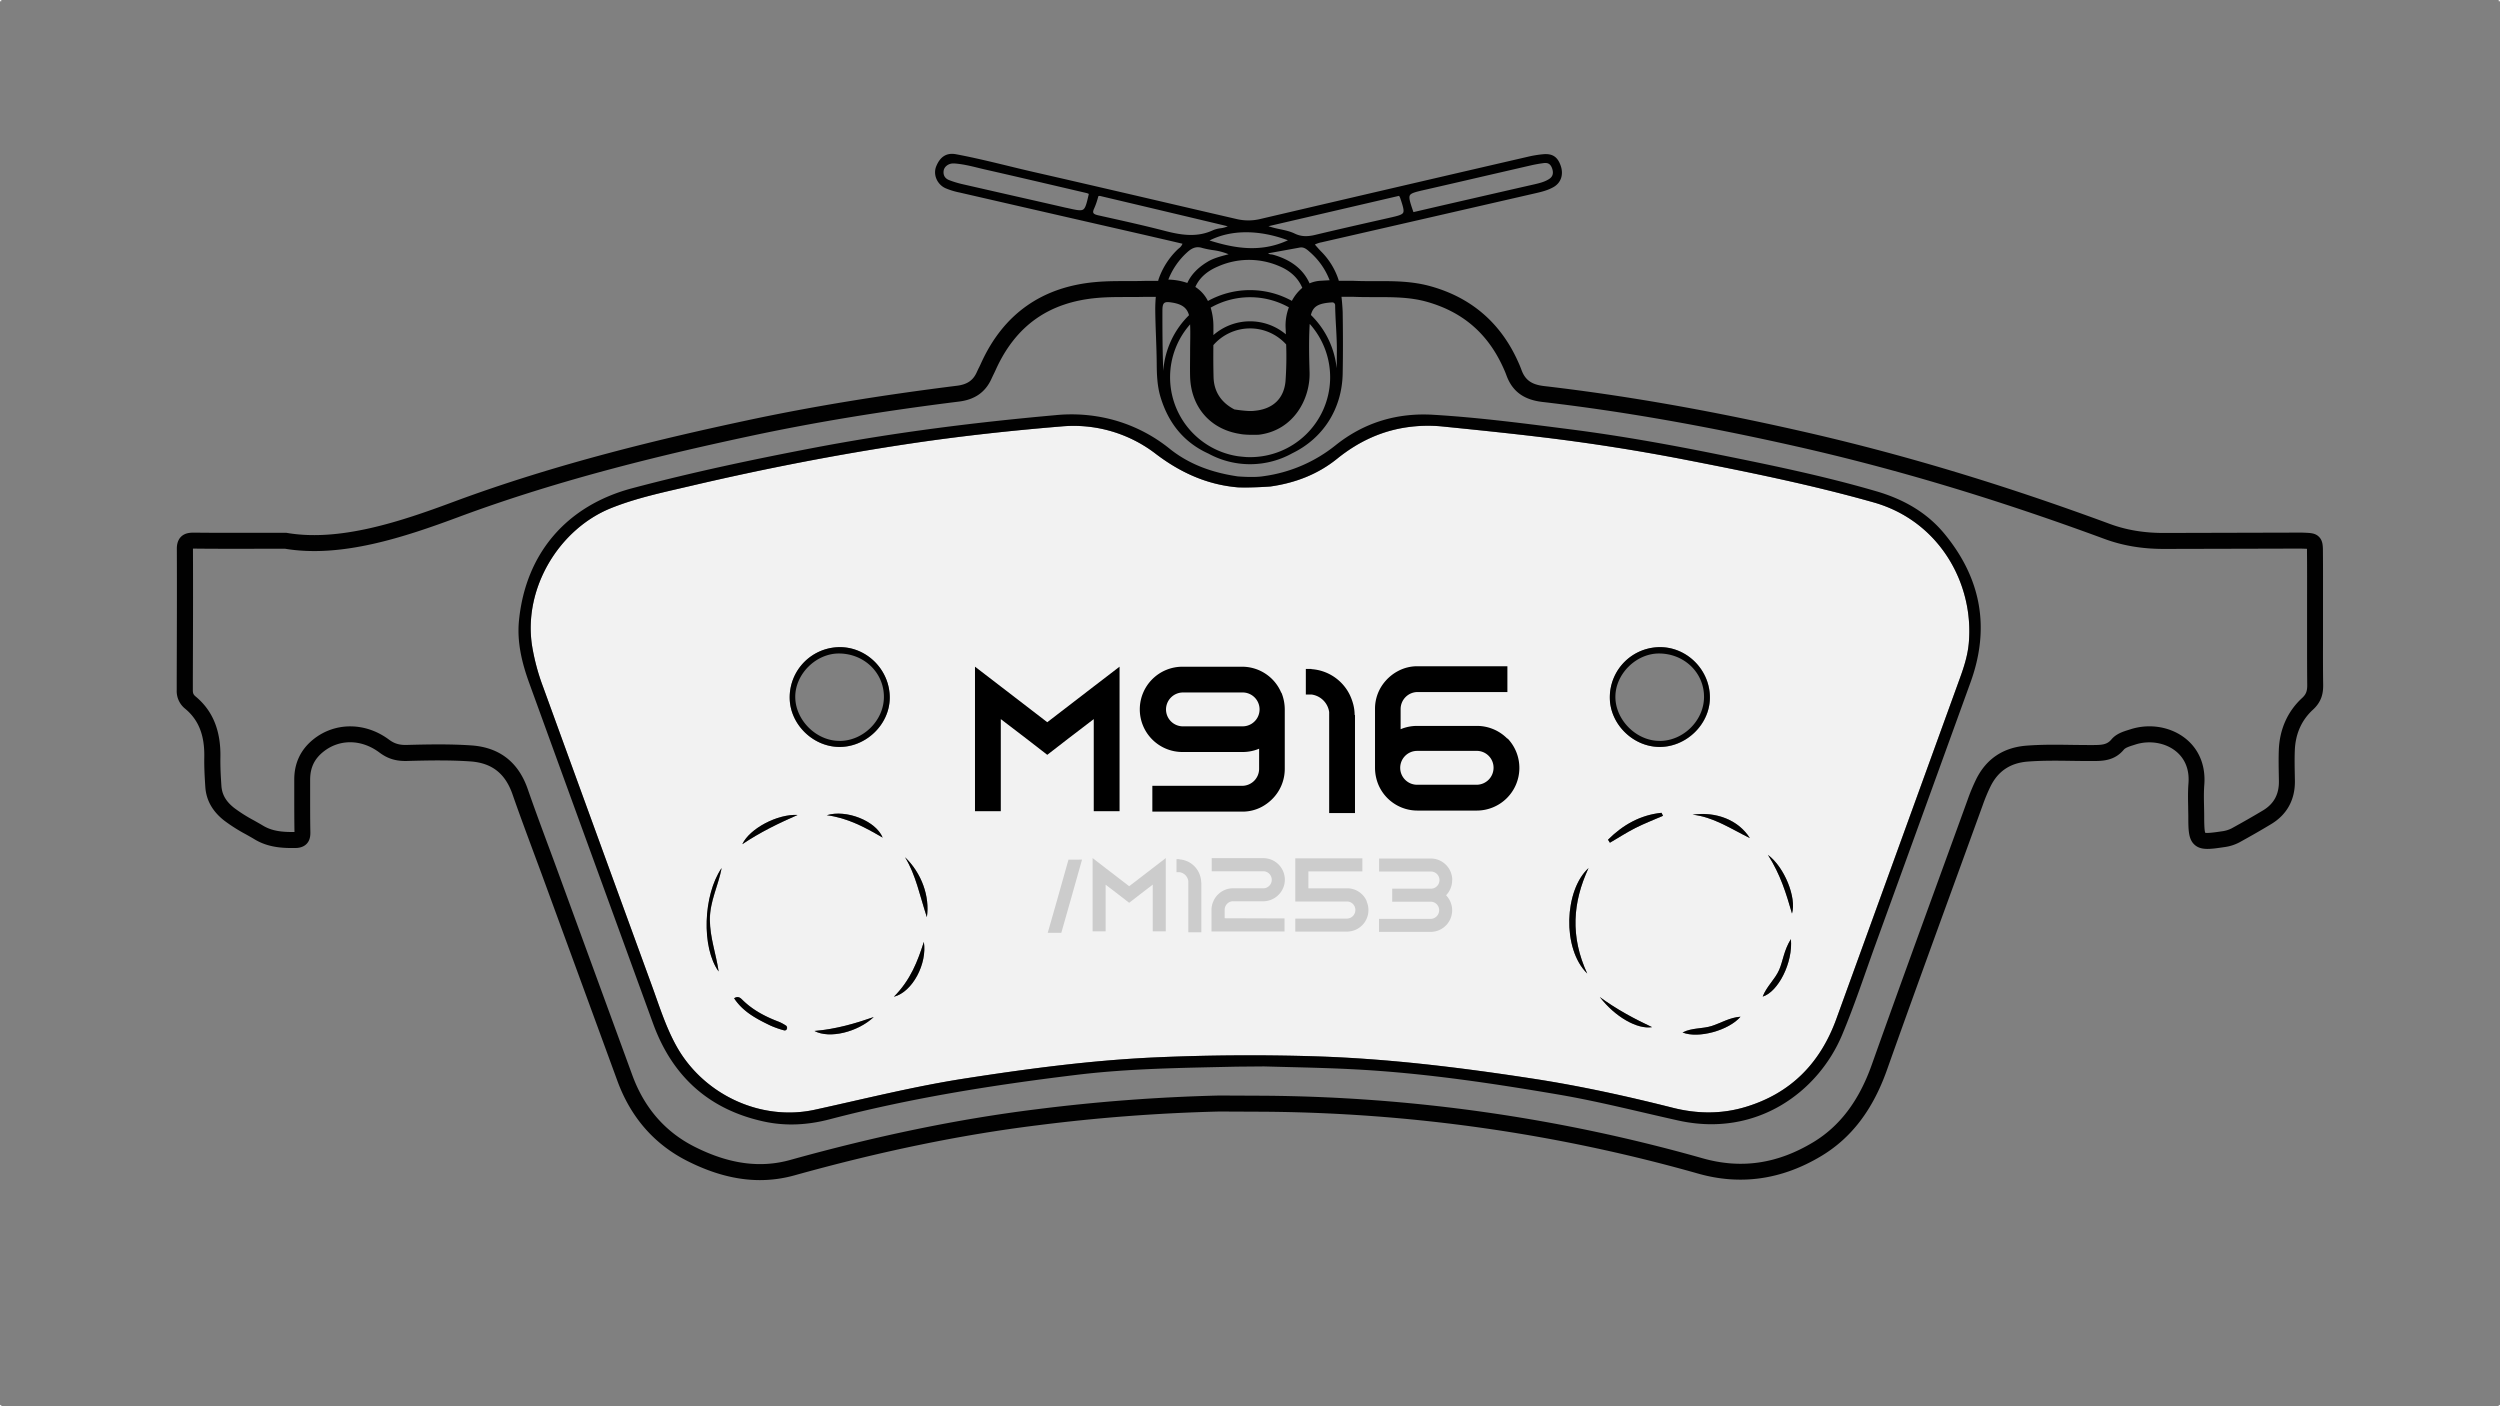 <svg xmlns="http://www.w3.org/2000/svg" viewBox="0 0 1920 1080"><rect x="0" y="0" width="1920" height="1080" fill="#808080" stroke="none"/><defs><style>.cls-1{fill:#f2f2f2;}.cls-2{fill:#010101;}.cls-3{fill:#ccc;}</style></defs><g id="Capa_2" data-name="Capa 2"><g id="Capa_1-2" data-name="Capa 1"><rect class="cls-1" width="1" height="1"/><rect class="cls-1" x="1919" y="1079" width="1" height="1"/><rect class="cls-1" y="1079" width="1" height="1"/><rect class="cls-1" x="1919" width="1" height="1"/><path class="cls-1" d="M1439,385.86c-47.66-13.48-96.15-23.31-144.72-32.78q-54.57-10.65-109.77-17.25c-25.52-3.08-51.1-5.69-76.67-8.28a112,112,0,0,0-24.21.22c-21.42,2.46-40.06,11.12-56.76,24.61-14.91,12-32.26,18.58-51.16,21.26,0,0-13.88,1.08-24.82.68-24-2-44.85-11.63-63.91-26.26a103.35,103.35,0,0,0-71.41-20.57c-38.5,3.15-76.93,7.32-115.12,13C643,349,586.16,360.12,529.71,373.36c-20.3,4.76-40.8,9-60.3,16.82-39.64,15.85-67.56,61.06-60.82,105.54a166,166,0,0,0,8.5,31.83Q458.78,642.29,500.63,757c5.65,15.49,10.56,31.29,18.53,45.83,20.54,37.55,64.83,58.5,106.41,49.47,38.33-8.34,76.4-17.92,115.21-24,48.65-7.55,97.44-14,146.66-16.24q61.13-2.7,122.32-.82c56.32,1.73,112,8.63,167.53,17.16,36.26,5.56,72.08,13.48,107.66,22.43,18.51,4.64,37.06,4.88,55.47-.66,35-10.5,57.57-33.76,69.88-67.68q47.39-130.8,94.86-261.58c3.13-8.61,5.93-17.39,6.8-26.57C1516.33,448.11,1489.18,400.06,1439,385.86Zm-887,360.28c-13.35-18.42-11.94-58.64,2.27-79.5-2.48,13.33-9.12,25.65-9,39.69C545.22,720,550,732.72,551.92,746.14Zm50.13,45.15a72.67,72.67,0,0,1-10.27-3.62c-10.69-5.13-21.18-10.6-28-21,3.1-2,4.9-.25,6.37,1.22,8,7.89,17.62,12.9,28,16.83a33,33,0,0,1,5.72,3.12,2.35,2.35,0,0,1,.6,1.88A1.8,1.8,0,0,1,602.05,791.29Zm-32-142.91c5.67-12.09,27.12-23.36,42.48-22.48C598.1,632.24,584.18,638.92,570.06,648.38Zm55.48,143.4c17-1.49,31.32-5.79,45.48-10.69C658.76,792.65,637,798,625.54,791.78ZM635,626.1c14.64-4.6,37.55,4.2,42.86,17.2C664,635.15,650.7,628.11,635,626.1Zm9.83-52.42c-20.38,0-38.15-17.36-38.37-37.56a38.6,38.6,0,0,1,39-39.08c20.87.22,38.13,18.06,37.85,39.18C683.09,556.39,665.37,573.64,644.87,573.68Zm41.65,191.81c12.86-12.89,18.27-27.36,23-42.11C712.19,740,700.86,761.84,686.52,765.49Zm25.31-61.16c-5.54-16.82-8.43-32.39-16.78-46C707.69,670.45,714.24,688.42,711.83,704.33ZM1219,747.69c-19.61-19.26-17.45-64.18,1-81C1207.84,692.9,1205.86,719.26,1219,747.69Zm9.63,18c12.65,9.34,26.18,16.62,40.16,23.15C1257.53,790.73,1240.32,780.94,1228.64,765.69ZM1256,635.91c-6.7,3.4-13,7.5-19.55,11.3-.48-.77-1-1.54-1.46-2.3,11.45-11.41,24.81-19,41.09-20.67l1.15,2.29C1270.09,629.64,1262.84,632.43,1256,635.91Zm18.77-62.23c-20.37,0-38.14-17.36-38.36-37.56a38.58,38.58,0,0,1,39-39.08c20.89.22,38.13,18.06,37.87,39.18C1312.94,556.39,1295.23,573.64,1274.72,573.68Zm17.47,219.25c7.41-3.75,15.33-2.69,22.48-5s13.75-6.49,22-7.07C1327.64,791.41,1304.18,797.82,1292.19,792.93Zm7.69-167.28c18.14-2.56,35.31,4.18,44,18C1328.55,636.06,1315.6,627.37,1299.88,625.65Zm53.85,139.74c3.1-8,9.47-13.25,12.65-20.55,3-6.91,3.55-14.76,9-23.59C1377.11,739.26,1365.59,761.81,1353.73,765.39Zm22.51-63.77c-4.35-15-8.74-29.87-18.5-45.07C1370.44,665.85,1379.88,689.49,1376.24,701.62Z"/><path class="cls-2" d="M545.16,706.33c.06,13.69,4.79,26.39,6.76,39.81-13.35-18.42-11.94-58.64,2.27-79.5C551.71,680,545.07,692.29,545.16,706.33Z"/><path class="cls-2" d="M671,781.09c-12.26,11.56-34,16.89-45.48,10.69C642.52,790.29,656.86,786,671,781.09Z"/><path class="cls-2" d="M686.52,765.49c12.86-12.89,18.27-27.36,23-42.11C712.19,740,700.86,761.84,686.52,765.49Z"/><path class="cls-2" d="M711.83,704.33c-5.54-16.82-8.43-32.39-16.78-46C707.69,670.45,714.24,688.42,711.83,704.33Z"/><path class="cls-2" d="M604.38,789.67a1.8,1.8,0,0,1-2.33,1.62,72.67,72.67,0,0,1-10.27-3.62c-10.69-5.13-21.18-10.6-28-21,3.1-2,4.9-.25,6.37,1.22,8,7.89,17.62,12.9,28,16.83a33,33,0,0,1,5.72,3.12A2.35,2.35,0,0,1,604.38,789.67Z"/><path class="cls-2" d="M677.9,643.3C664,635.15,650.7,628.11,635,626.1,649.68,621.5,672.59,630.3,677.9,643.3Z"/><path class="cls-2" d="M612.54,625.9c-14.44,6.34-28.36,13-42.48,22.48C575.73,636.29,597.18,625,612.54,625.9Z"/><path class="cls-2" d="M1219,747.69c-19.61-19.26-17.45-64.18,1-81C1207.84,692.9,1205.86,719.26,1219,747.69Z"/><path class="cls-2" d="M1277.18,626.53c-7.09,3.11-14.34,5.9-21.23,9.38-6.7,3.4-13,7.5-19.55,11.3-.48-.77-1-1.54-1.46-2.3,11.45-11.41,24.81-19,41.09-20.67Z"/><path class="cls-2" d="M1336.72,780.84c-9.08,10.57-32.54,17-44.53,12.09,7.41-3.75,15.33-2.69,22.48-5S1328.42,781.42,1336.72,780.84Z"/><path class="cls-2" d="M1353.73,765.39c3.1-8,9.47-13.25,12.65-20.55,3-6.91,3.55-14.76,9-23.59C1377.11,739.26,1365.59,761.81,1353.73,765.39Z"/><path class="cls-2" d="M1343.88,643.68c-15.33-7.62-28.28-16.31-44-18C1318,623.09,1335.19,629.83,1343.88,643.68Z"/><path class="cls-2" d="M1376.24,701.62c-4.35-15-8.74-29.87-18.5-45.07C1370.44,665.85,1379.88,689.49,1376.24,701.62Z"/><path class="cls-2" d="M1268.8,788.84c-11.27,1.89-28.48-7.9-40.16-23.15C1241.29,775,1254.82,782.31,1268.8,788.84Z"/><path class="cls-2" d="M645.49,497a38.6,38.6,0,0,0-39,39.08c.22,20.2,18,37.6,38.37,37.56s38.22-17.29,38.47-37.46C683.62,515.1,666.36,497.26,645.49,497Zm-.86,72c-17.76,0-33.77-16-33.87-33.67s16-33.63,33.8-33.45c19.49.2,34.62,15.17,34.28,33.89C678.51,553.71,662.66,569.11,644.63,569.05Z"/><path class="cls-2" d="M1275.33,497a38.58,38.58,0,0,0-39,39.08c.22,20.2,18,37.6,38.36,37.56s38.22-17.29,38.48-37.46C1313.46,515.1,1296.22,497.26,1275.33,497Zm-.86,72c-17.74,0-33.76-16-33.85-33.67s16-33.63,33.8-33.45c19.47.2,34.62,15.17,34.27,33.89C1308.36,553.71,1292.51,569.11,1274.47,569.05Z"/><path class="cls-2" d="M1493.38,410c-13.76-16.73-31.94-26.74-52.45-32.73-40.52-11.83-81.87-20.29-123.21-28.62-36.7-7.4-73.55-14-110.68-18.79-35.33-4.52-70.66-9.18-106.24-11.31-27.87-1.67-53.07,5.86-75,23.35a112.31,112.31,0,0,1-55.95,23.88c-6.95,1.14-19.29.09-19.29.09-19.18-2.82-37.06-9-52.36-21.31a118.83,118.83,0,0,0-46-22.81,123.29,123.29,0,0,0-41.56-2.91c-61.83,5.52-123.36,13.25-184.39,24.85-47.23,9-94.2,18.93-140.66,31.26-50.32,13.34-81.84,49.92-87,101.51-1.68,16.7,2.29,32.86,8,48.51q34.89,96.13,69.91,192.25,12.59,34.63,25.21,69.25c14.81,40.38,42.95,65.78,85.16,74.91,16.79,3.63,33.66,2.61,50.22-1.73,62.24-16.32,125.62-26.38,189.39-34.12,40.91-5,82.11-5.39,123.25-6.34l21-.18c25.72.73,51.47,1.11,77.13,2.68,49.89,3.06,99.27,10.46,148.51,18.84,31.1,5.29,61.66,13.16,92.43,20,60.28,13.41,107.52-22.07,125.81-65.42,9.67-22.94,17.41-46.71,25.91-70.13q36.4-100.29,72.72-200.59C1528.59,482.37,1521.62,444.32,1493.38,410ZM1512,494.35c-.87,9.18-3.67,18-6.81,26.57q-47.37,130.8-94.85,261.58c-12.31,33.93-34.91,57.18-69.88,67.68-18.41,5.54-37,5.29-55.46.66-35.59-9-71.4-16.86-107.68-22.43-55.53-8.54-111.2-15.43-167.52-17.16q-61.23-1.87-122.32.82c-49.22,2.19-98,8.7-146.66,16.25-38.8,6-76.88,15.62-115.22,24-41.57,9-85.86-11.92-106.39-49.47-8-14.54-12.9-30.34-18.54-45.83Q458.8,642.28,417.1,527.55a165.53,165.53,0,0,1-8.51-31.83c-6.73-44.48,21.19-89.69,60.83-105.54,19.5-7.81,40-12.06,60.29-16.82C586.16,360.12,643,349,700.39,340.46c38.2-5.66,76.63-9.82,115.13-13a103.39,103.39,0,0,1,71.42,20.57c19,14.63,39.86,24.27,63.89,26.26,10.94.4,24.82-.67,24.82-.67,18.91-2.68,36.26-9.24,51.18-21.27,16.69-13.49,35.33-22.14,56.75-24.61a111.38,111.38,0,0,1,24.21-.21c25.58,2.58,51.15,5.19,76.67,8.27q55.17,6.65,109.77,17.25c48.58,9.47,97.06,19.3,144.72,32.79C1489.18,400.05,1516.33,448.11,1512,494.35Z"/><path class="cls-2" d="M1784.19,525.82c-.17-11.44-.14-23.11-.12-34.38q0-7.37,0-14.7,0-7.75,0-15.52c0-12.13.05-24.69-.06-37.06,0-5-.08-8.89-3-11.84s-6.47-3-11.5-3.22c-2.24-.09-4.45-.07-6.58-.05l-35.45.09-65.53.17h-.28c-15.17,0-28.69-2.27-41.31-6.93-83.37-30.78-161.39-54.2-238.51-71.59-70.62-16-134.76-27.17-196-34.3-9.72-1.14-14.61-4.68-17.46-12.67-1-2.72-2.2-5.39-3.26-7.68-13.4-28.82-35.76-47.77-66.45-56.3-14.29-4-28.68-4-42.53-3.93-5.48,0-11.12,0-16.59-.24h-11.37l-.21-.83a55,55,0,0,0-13.5-21.85c-1.18-1.22-2.33-2.51-3.64-4-.34-.38-.67-.79-1-1.2a20.13,20.13,0,0,1,5.18-1.71l.27-.07q39-8.93,78-17.88,43.17-9.91,86.38-19.82c4.72-1.08,9.3-2.26,13.51-4.68,5.7-3.3,7.79-9.6,5.43-16.38s-6.31-9.47-13.49-8.8a87.5,87.5,0,0,0-12,2c-69.21,16-137,31.76-205.06,47.7a39.23,39.23,0,0,1-18.12.13L918.62,161c-40.64-9.48-82.68-19.29-124.06-28.74-6.72-1.53-13.53-3.18-20.11-4.79-13.11-3.18-26.66-6.48-40.18-9-7.17-1.33-12.14,1.69-15.23,9.22-2.6,6.28.57,13.84,7,16.82a56.14,56.14,0,0,0,11.1,3.38l.59.14q48.5,11.15,97,22.25l43,9.83,21.92,5.07,8.5,2a7.92,7.92,0,0,1-2.84,3.61c-.46.41-.93.82-1.36,1.25a58.06,58.06,0,0,0-14.21,22.56s-.1.39-.26,1.12h-9.95c-4.79.15-9.54.15-14.07.15-7.68,0-15.63,0-24,.74-41.31,3.65-70.91,24.62-88,62.32-.51,1.11-1,2.21-1.57,3.31s-1.21,2.49-1.78,3.74c-2.83,6.22-7.34,9.28-15.1,10.26-59.71,7.47-112.41,16.16-161.11,26.57-62.88,13.44-145.39,32.73-226.1,62.78-40.47,15.07-87,30.57-127.32,23.7l-.51-.09h-.52c-8.54,0-16.35,0-23.62,0-17.14,0-31.93.05-46.37-.13-2.69,0-7.18-.07-10.43,3.15s-3.23,7.9-3.22,9.43c.14,33.06,0,66.68-.09,99.19l0,9.16a17.32,17.32,0,0,0,6.53,14.34c10.3,8.55,14.95,20.33,14.64,37.09-.14,7.7.29,15.17.78,22.79.68,10.32,5.44,18.83,14.55,26a128.7,128.7,0,0,0,16.59,10.53c2.26,1.27,4.6,2.58,6.82,3.92,10.15,6.1,21,6.77,31.26,6.59,1.39,0,5.64-.11,8.61-3.19,2.64-2.75,2.92-6.3,2.86-9.09-.18-9.31-.17-18.82-.17-28,0-4,0-8.08,0-12.12,0-9.08,3.16-15.9,10.06-21.45,12.42-10,29.37-9.8,43.16.53,6.37,4.77,12.72,6.7,21.23,6.48,16.41-.45,32.48-.76,48.54.34,16.53,1.15,26.84,9.18,32.44,25.3,4.89,14.07,10.15,28.24,15.23,41.95q3.49,9.42,7,18.86L474.11,830c10.28,28.1,28.39,48.85,53.84,61.68,19.41,9.78,37.82,14.64,55.69,14.64a98.62,98.62,0,0,0,26.48-3.64c66.89-18.61,128-31.19,186.8-38.47a1364.32,1364.32,0,0,1,139.57-10.56l33.29.15a1255.45,1255.45,0,0,1,334.3,47.5c32.55,9.28,64.44,4.73,94.77-13.53,23-13.83,39.42-35.37,50.26-65.85,18.47-52,37.65-104.67,56.2-155.64q8.68-23.87,17.35-47.71a133.72,133.72,0,0,1,6.13-14.77c5.86-11.69,15.21-17.88,28.58-18.91,11.21-.87,22.76-.71,33.92-.55,4.83.07,9.82.14,14.78.12h.89c7.51,0,16.85,0,24.07-8.66,1.35-1.62,4.54-2.62,7.63-3.59l1.38-.44c10.6-3.39,22.69-1.44,30.79,5,5.1,4,11,11.65,9.9,25-.47,6-.34,12.06-.22,17.89,0,2.4.1,4.79.11,7.18,0,10.74.06,17.84,5,22.11s12,3.22,22.66,1.63a34.15,34.15,0,0,0,11.62-3.67c8.94-4.93,16.9-9.49,24.36-14,12.15-7.29,18.45-18.81,18.22-33.3l-.07-4.1c-.12-6.27-.24-12.75,0-19,.45-12.79,5.13-23.37,13.91-31.45C1783.4,538.61,1784.27,531.71,1784.19,525.82Zm-758.8-291.45c.14,12,1.44,24,1.32,35.95-.07,4.15,0,8.3-.16,12.45a66.72,66.72,0,0,0-19.77-40.85c1.7-6.77,5.79-9,16.3-9.69A2.18,2.18,0,0,1,1025.39,234.37Zm-124.58-1.89c6.93,1.24,10.81,3.9,12.35,9.61a66.65,66.65,0,0,0-19.77,42.74c-.59-15.37-.68-30.69-.66-46C892.73,232,894.1,231.31,900.81,232.48ZM914,249.12c.32,7.1,0,14.24,0,21.38H914c0,6.24-.16,12.48,0,18.72.64,23.16,15.28,40.38,38.11,44,5.15,1.08,14.64.65,14.64.65,26.82-3.26,39.62-27.54,39-48.07-.35-11.72-.6-23.48,0-35.18,0-.65.08-1.27.13-1.86A61.36,61.36,0,0,1,960,351.08q-1.42,0-2.85-.06c-2.49-.19-4.77-.42-6.57-.66A61.34,61.34,0,0,1,914,249.12Zm73.39,3.52c.05,1.39.11,2.76.15,4.14a42.75,42.75,0,0,0-55.64.57q0-3,0-6.08a49.37,49.37,0,0,0-2.11-15,61.18,61.18,0,0,1,60.07-.24A39.41,39.41,0,0,0,987.39,252.64Zm-.08,39.68c-1.08,13.81-9.77,22-24.17,23.2-4.57.67-15.12-1.08-15.12-1.08-9.85-5.09-15.66-13.37-16-24.6-.24-8.26-.21-16.52-.16-24.78a37.37,37.37,0,0,1,55.91-.53A268.35,268.35,0,0,1,987.31,292.32ZM960,222.81a66.61,66.61,0,0,0-32.31,8.35,27.27,27.27,0,0,0-9.66-10.78c3-6.79,8.69-12,17.09-15.6a58.64,58.64,0,0,1,47.38-.36c8.63,3.6,14.52,9.18,17.66,16.65a33.31,33.31,0,0,0-8,10A66.45,66.45,0,0,0,960,222.81Zm61.11-7.59-6.77.4a24.61,24.61,0,0,0-8.59,2c-4.78-10.66-14-18-27.78-21.93a11.79,11.79,0,0,0-1.68-.32,3.9,3.9,0,0,1-2.42-.81l5.49-1,18.83-3.43c3-.55,5.07,1,7.65,3.33A54.39,54.39,0,0,1,1021.15,215.22ZM1082.8,150c1-1.82,4.83-2.7,11.77-4.28l.24-.05q22.32-5.1,44.64-10.29l36-8.3a105,105,0,0,1,10.65-1.89,7.23,7.23,0,0,1,.91,0c2.46,0,4.08,1.37,5.06,4.3,1.2,3.6.42,6.24-2.37,8-3.32,2.15-7.1,3.11-11.69,4.16-23.59,5.36-47.17,10.8-70.94,16.25l-21.55,5C1083.07,155.8,1081.77,151.86,1082.8,150Zm-8.34.41.1.14a8.86,8.86,0,0,1,.79,1.5c2.05,6.13,3.19,9.68,2.24,11.35s-4.37,2.48-10.39,3.84l-7.64,1.73c-16.28,3.68-33.13,7.5-49.65,11.46-6.26,1.49-10.89,1.2-15.48-1-3.59-1.75-7.39-2.55-11.4-3.41a75.76,75.76,0,0,1-8.87-2.29Zm-85.35,34.13c-21,9.73-41.23,6.11-60.17.15C945.33,176.33,966.93,176.27,989.11,184.54ZM831.86,160.92c-1.86,1.19-5.73.31-12.73-1.3l-.19,0q-19.46-4.47-38.94-8.87-20.78-4.72-41.57-9.48a75.24,75.24,0,0,1-9.31-2.87c-3.29-1.22-4.83-3.68-4.42-7.11.38-3.28,3.67-5.77,7.47-5.77h.54c6.31.41,12.59,1.93,18.66,3.42,1.83.45,3.69.9,5.54,1.32,20.76,4.71,41.83,9.65,62.22,14.41l15.36,3.59a7.49,7.49,0,0,1,1.53.59l.17.09a.41.41,0,0,1,0,.08C834.62,155.93,833.72,159.75,831.86,160.92Zm63.06,16.48c-15.92-4.14-32.25-7.75-48-11.26l-3.31-.74c-2.28-.5-3.52-1.1-3.89-1.88s-.12-1.93.68-3.61a52.82,52.82,0,0,0,2.56-7.19c.21-.73.43-1.46.65-2.17l.27,0a3.78,3.78,0,0,1,.81-.09c31.68,7.49,63.38,15,95.5,22.67l2.73.66a18.65,18.65,0,0,1-5.66,1.53,22.07,22.07,0,0,0-5.58,1.45C920.05,182.18,908.57,180.94,894.92,177.4Zm16.83,16.38c2.86-2.65,5.45-3.91,8.21-3.91a10.54,10.54,0,0,1,3.07.48,68.54,68.54,0,0,0,8.17,1.7,47.5,47.5,0,0,1,12.37,3.22l-1.45.38c-5.37,1.42-10.45,2.76-15,5.57-7.32,4.46-12.41,9.85-15.25,16.1a47.48,47.48,0,0,0-14.59-2.59A55.36,55.36,0,0,1,911.75,193.78ZM1768,536.08c-11.12,10.23-17.3,24.08-17.87,40-.24,6.62-.12,13.28,0,19.71l.07,4.08c.16,10.14-3.85,17.52-12.26,22.56-7.32,4.38-15.16,8.88-24,13.73a22.28,22.28,0,0,1-7.51,2.28c-4.08.61-10.78,1.61-12.8,1.14-.77-1.92-.8-8.66-.81-12.77,0-2.46-.06-4.93-.11-7.4-.12-5.78-.23-11.25.19-16.68,1.15-14.65-4-27.31-14.53-35.63-11.39-9-27.55-11.71-42.16-7l-1.31.41c-4.32,1.36-9.7,3-13.36,7.42-3.4,4.06-7.37,4.25-14.69,4.27h-.9c-4.86,0-9.79-.06-14.57-.12-11.44-.17-23.27-.33-35,.58-17.77,1.38-30.77,10-38.6,25.65a147.61,147.61,0,0,0-6.71,16.08q-8.65,23.86-17.34,47.71c-18.56,51-37.75,103.72-56.24,155.72-9.85,27.7-24.57,47.14-45,59.45-27.69,16.67-55.52,20.67-85.08,12.24a1268.31,1268.31,0,0,0-337.62-48l-33.35-.15h-.16A1379,1379,0,0,0,795.41,852C736,859.4,674.31,872.1,606.83,890.86c-23.09,6.43-47.09,3.11-73.35-10.13-22.57-11.38-38.66-29.86-47.84-54.93L427.43,666.66q-3.46-9.46-7-18.91C415.38,634.1,410.15,620,405.3,606c-7.21-20.76-21.74-32-43.2-33.52-16.6-1.13-33-.82-49.71-.37-5.65.15-9.46-1-13.54-4-18.14-13.59-41.55-13.69-58.23-.27-9.75,7.86-14.68,18.31-14.63,31.06q0,6,0,12.07c0,9.18,0,18.66.17,28-9.44.13-17.19-.68-24.12-4.85-2.37-1.42-4.79-2.78-7.12-4.09a116.62,116.62,0,0,1-15-9.48c-6.39-5-9.44-10.33-9.89-17.16-.48-7.35-.89-14.54-.76-21.76.38-20.51-5.86-35.81-19.06-46.76-1.65-1.37-2.12-2.46-2.11-4.86l0-9.16c.12-32.53.23-66.17.09-99.28v-.24h1.22c14.52.17,29.36.15,46.54.12,7.12,0,14.75,0,23.09,0,43.16,7.17,91.35-8.82,133.15-24.38,80-29.77,161.91-48.92,224.37-62.28,48.35-10.33,100.72-19,160.08-26.4,12-1.5,20.12-7.18,24.76-17.36.53-1.17,1.09-2.33,1.65-3.48s1.14-2.36,1.69-3.57c15.31-33.85,40.78-51.89,77.86-55.17,7.81-.69,15.16-.68,22.9-.69,4.62,0,9.41,0,14.36-.15h7.8c-.27,3.08-.45,6.55-.42,10.27.14,13.58,1,27.18,1.12,40.77.06,8.83.39,17.71,3,26.18,6.48,21.21,19.09,35.16,36.67,43.15a66.79,66.79,0,0,0,64.47-.25c23.64-11.48,38.15-34,38.68-61.16.3-15.81.24-31.6,0-47.4,0,0-.21-5.31-.91-11.59h8.9c5.71.25,11.45.24,17,.24,13.66,0,26.57,0,39.23,3.48,27.45,7.64,46.62,23.88,58.6,49.63,1,2.15,2,4.43,2.84,6.68,4.44,12.44,13.21,19,27.59,20.71,60.87,7.08,124.58,18.23,194.78,34.08,76.59,17.27,154.1,40.54,237,71.13,14,5.17,28.92,7.69,45.57,7.69h.31l65.54-.16,33.94-.09h1.58c2.07,0,4,0,6,.05l2.62.11c0,.93,0,2,0,2.78.11,12.31.08,24.82.06,36.93q0,7.77,0,15.54,0,7.33,0,14.67c0,11.33,0,23,.12,34.58C1772,530.86,1771,533.31,1768,536.08Z"/></g><g id="Capa_3" data-name="Capa 3"><path d="M859.82,512V623H840V552.27l-19.51,14.91L804.3,579.71l-16.18-12.53-19.51-14.91V623H748.79V512l19.82,15.22,35.69,27.44L840,527.21Z"/><path d="M984.17,532a34.5,34.5,0,0,1,2.53,12.85v45.52a32.69,32.69,0,0,1-10.46,24.11,34.25,34.25,0,0,1-7.3,5.23A31.42,31.42,0,0,1,954,623.33H885V603.51h69a13.07,13.07,0,0,0,13-13V575a32.49,32.49,0,0,1-12.38,2.54H907.87a32.75,32.75,0,0,1,.48-65.5h45.52A32.58,32.58,0,0,1,984,532ZM895.5,544.82a13,13,0,0,0,12.37,13h46.79a13,13,0,0,0-.63-26H908.51A13.07,13.07,0,0,0,895.5,544.82Z"/><path d="M1040.63,548.94v75.5H1020.8V546.88a15.8,15.8,0,0,0-13.48-13.48h-4.44V513.73h4.28v.16a35.42,35.42,0,0,1,29.5,19.82,42.36,42.36,0,0,1,2.7,7.46,33.47,33.47,0,0,1,1,8.09Z"/><path d="M1157.68,567a32.76,32.76,0,0,1-23.47,55.52h-45.53a32.56,32.56,0,0,1-30.13-20,34.22,34.22,0,0,1-2.54-12.84V544.18a32.11,32.11,0,0,1,8.25-21.41,33.6,33.6,0,0,1,9.51-7.45,31.45,31.45,0,0,1,14.91-3.65h69v19.82h-69a13.07,13.07,0,0,0-13,13v15.55a32.44,32.44,0,0,1,12.37-2.54h46.79a32.77,32.77,0,0,1,23,10Zm-23.63,35.69a13.06,13.06,0,0,0,13-13,12.92,12.92,0,0,0-12.21-13h-46.79a13,13,0,0,0,.63,26h45.37Z"/><path class="cls-3" d="M831,660.19l-5.78,20.49-2.82,10-7.31,25.71H804.67L812,690.72l2.81-10,5.78-20.49Z"/><path class="cls-3" d="M895.31,659v56.25h-10V679.39L875.39,687l-8.2,6.34L859,687l-9.88-7.56v35.84h-10V659l10,7.72,18.08,13.9,18.08-13.9Z"/><path class="cls-3" d="M922.63,677.71V716h-10V676.66a8,8,0,0,0-6.83-6.83h-2.25v-10h2.17V660a18.05,18.05,0,0,1,6.83,1.84,17.87,17.87,0,0,1,8.12,8.2,21.32,21.32,0,0,1,1.36,3.78,16.88,16.88,0,0,1,.48,4.1Z"/><path class="cls-3" d="M986.52,705.35v10H930.43V698.84a15.92,15.92,0,0,1,1.37-6.51,16.51,16.51,0,0,1,14.62-10.13h24.35a6.56,6.56,0,0,0-.56-13.09H930.59V659.06h39.62a16.53,16.53,0,0,1,16.55,16.56,15.84,15.84,0,0,1-1.37,6.5,16.16,16.16,0,0,1-3.37,5,16.71,16.71,0,0,1-11.33,5.06H946.42a6.54,6.54,0,0,0-5.87,6.51v6.51Z"/><path class="cls-3" d="M1049.6,692.41a16.08,16.08,0,0,1,1.36,6.51,16.52,16.52,0,0,1-16.55,16.55H994.79v-10h39.62a6.56,6.56,0,0,0,6.51-6.59,6.47,6.47,0,0,0-5.79-6.51H994.79V659.22h51.51v10h-41.46v13h30.21a16.29,16.29,0,0,1,14.63,10Z"/><path class="cls-3" d="M1115.25,676a16.51,16.51,0,0,1-4.67,11.57,16.58,16.58,0,0,1-11.89,28.12h-39.61v-10h39.61a6.62,6.62,0,0,0,6.59-6.59,6.54,6.54,0,0,0-6.19-6.59H1069.2v-10h29.89a6.59,6.59,0,0,0-.32-13.18h-39.61v-10h39.61a16.54,16.54,0,0,1,16.56,16.56Z"/></g></g></svg>